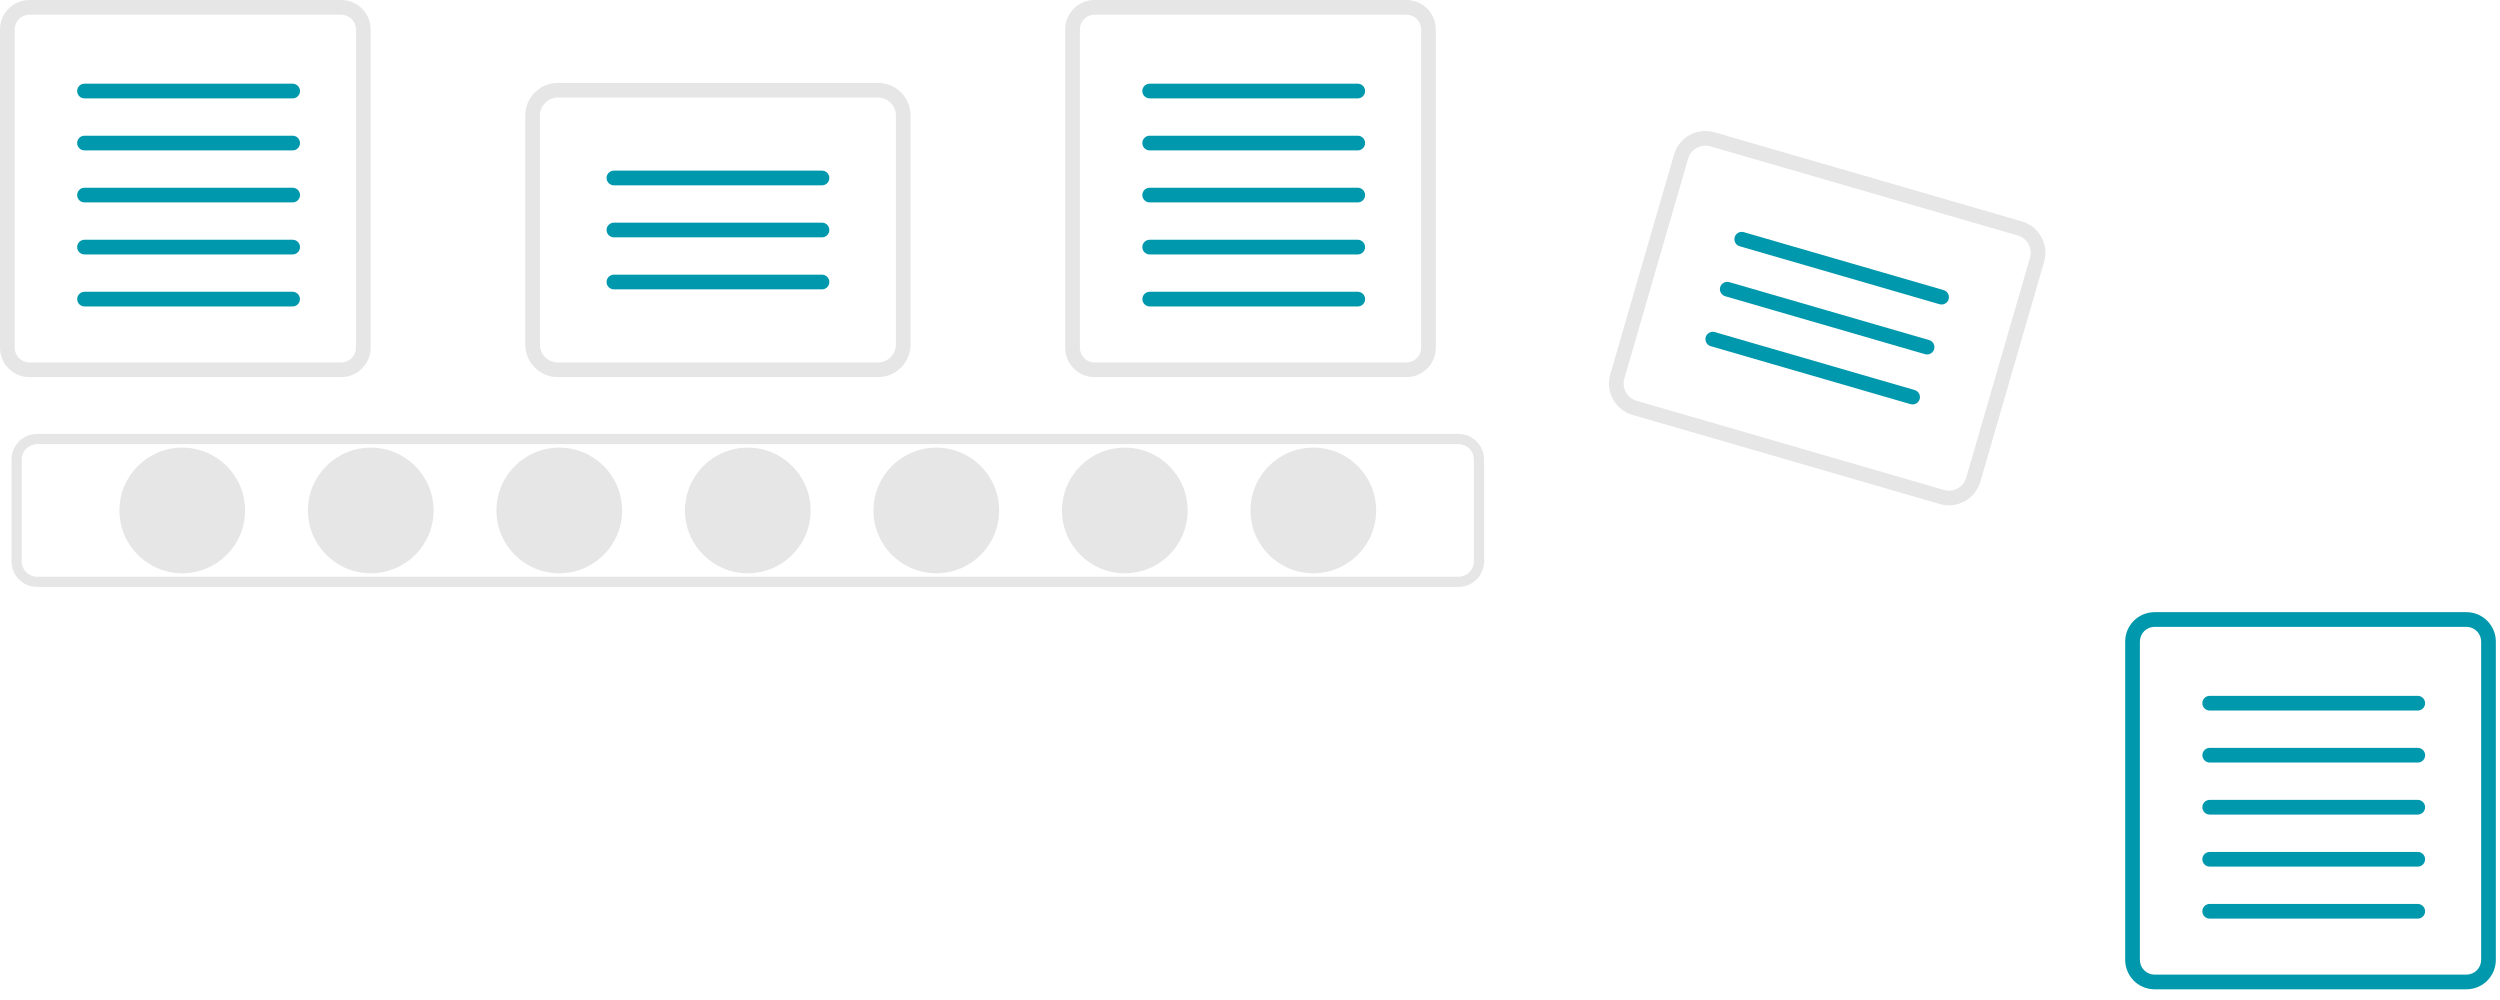 <svg width="215" height="86" viewBox="0 0 215 86" fill="none" xmlns="http://www.w3.org/2000/svg">
<path d="M15.674 49.303C18.659 49.303 21.078 46.883 21.078 43.899C21.078 40.914 18.659 38.495 15.674 38.495C12.69 38.495 10.27 40.914 10.27 43.899C10.27 46.883 12.69 49.303 15.674 49.303Z" fill="#E6E6E6"/>
<path d="M31.886 49.303C34.87 49.303 37.29 46.883 37.29 43.899C37.29 40.914 34.87 38.495 31.886 38.495C28.901 38.495 26.482 40.914 26.482 43.899C26.482 46.883 28.901 49.303 31.886 49.303Z" fill="#E6E6E6"/>
<path d="M48.098 49.303C51.082 49.303 53.502 46.883 53.502 43.899C53.502 40.914 51.082 38.495 48.098 38.495C45.113 38.495 42.694 40.914 42.694 43.899C42.694 46.883 45.113 49.303 48.098 49.303Z" fill="#E6E6E6"/>
<path d="M64.31 49.303C67.294 49.303 69.714 46.883 69.714 43.899C69.714 40.914 67.294 38.495 64.31 38.495C61.325 38.495 58.906 40.914 58.906 43.899C58.906 46.883 61.325 49.303 64.31 49.303Z" fill="#E6E6E6"/>
<path d="M80.521 49.303C83.506 49.303 85.925 46.883 85.925 43.899C85.925 40.914 83.506 38.495 80.521 38.495C77.537 38.495 75.117 40.914 75.117 43.899C75.117 46.883 77.537 49.303 80.521 49.303Z" fill="#E6E6E6"/>
<path d="M96.733 49.303C99.718 49.303 102.137 46.883 102.137 43.899C102.137 40.914 99.718 38.495 96.733 38.495C93.749 38.495 91.329 40.914 91.329 43.899C91.329 46.883 93.749 49.303 96.733 49.303Z" fill="#E6E6E6"/>
<path d="M112.945 49.303C115.929 49.303 118.349 46.883 118.349 43.899C118.349 40.914 115.929 38.495 112.945 38.495C109.96 38.495 107.541 40.914 107.541 43.899C107.541 46.883 109.96 49.303 112.945 49.303Z" fill="#E6E6E6"/>
<path d="M125.432 50.479H3.187C2.604 50.478 2.045 50.246 1.633 49.834C1.22 49.422 0.988 48.863 0.988 48.28V39.517C0.988 38.934 1.22 38.374 1.633 37.962C2.045 37.55 2.604 37.318 3.187 37.317H125.432C126.015 37.318 126.574 37.55 126.987 37.962C127.399 38.374 127.631 38.934 127.631 39.517V48.28C127.631 48.863 127.399 49.422 126.987 49.834C126.574 50.246 126.015 50.478 125.432 50.479ZM3.187 38.197C2.837 38.197 2.502 38.337 2.254 38.584C2.007 38.831 1.868 39.167 1.867 39.517V48.28C1.868 48.63 2.007 48.965 2.254 49.212C2.502 49.46 2.837 49.599 3.187 49.599H125.432C125.782 49.599 126.118 49.46 126.365 49.212C126.612 48.965 126.751 48.63 126.752 48.28V39.517C126.751 39.167 126.612 38.831 126.365 38.584C126.118 38.337 125.782 38.197 125.432 38.197L3.187 38.197Z" fill="#E6E6E6"/>
<path d="M29.348 1.264C29.683 1.264 30.004 1.397 30.241 1.634C30.478 1.871 30.611 2.192 30.612 2.527V29.907C30.611 30.242 30.478 30.564 30.241 30.8C30.004 31.037 29.683 31.171 29.348 31.171H2.527C2.192 31.171 1.871 31.037 1.634 30.8C1.397 30.564 1.264 30.242 1.264 29.907V2.527C1.264 2.192 1.397 1.871 1.634 1.634C1.871 1.397 2.192 1.264 2.527 1.264H29.348V1.264ZM29.348 1.81483e-05H2.527C1.857 1.81483e-05 1.214 0.266 0.74 0.74C0.266 1.214 0 1.857 0 2.527V29.907C0 30.578 0.266 31.22 0.74 31.694C1.214 32.168 1.857 32.434 2.527 32.434H29.348C30.018 32.434 30.661 32.168 31.135 31.694C31.609 31.22 31.875 30.578 31.875 29.907V2.527C31.875 1.857 31.609 1.214 31.135 0.74C30.661 0.266 30.018 1.05147e-06 29.348 0V1.81483e-05Z" fill="#E6E6E6"/>
<path d="M25.165 8.461H7.27C7.187 8.461 7.104 8.445 7.027 8.414C6.95 8.382 6.88 8.336 6.821 8.277C6.762 8.218 6.715 8.149 6.683 8.072C6.651 7.995 6.634 7.912 6.634 7.829C6.634 7.746 6.651 7.663 6.683 7.586C6.715 7.509 6.762 7.44 6.821 7.381C6.88 7.322 6.95 7.276 7.027 7.244C7.104 7.213 7.187 7.197 7.27 7.197H25.165C25.248 7.197 25.331 7.213 25.408 7.244C25.485 7.276 25.555 7.322 25.614 7.381C25.673 7.44 25.72 7.509 25.752 7.586C25.784 7.663 25.8 7.746 25.8 7.829C25.8 7.912 25.784 7.995 25.752 8.072C25.72 8.149 25.673 8.218 25.614 8.277C25.555 8.336 25.485 8.382 25.408 8.414C25.331 8.445 25.248 8.461 25.165 8.461Z" fill="#0098AC"/>
<path d="M25.165 12.934H7.27C7.187 12.935 7.104 12.919 7.027 12.887C6.95 12.856 6.88 12.809 6.821 12.751C6.762 12.692 6.715 12.622 6.683 12.545C6.651 12.468 6.634 12.386 6.634 12.303C6.634 12.219 6.651 12.137 6.683 12.06C6.715 11.983 6.762 11.913 6.821 11.855C6.88 11.796 6.95 11.749 7.027 11.718C7.104 11.686 7.187 11.67 7.27 11.671H25.165C25.248 11.67 25.331 11.686 25.408 11.718C25.485 11.749 25.555 11.796 25.614 11.855C25.673 11.913 25.72 11.983 25.752 12.06C25.784 12.137 25.8 12.219 25.8 12.303C25.8 12.386 25.784 12.468 25.752 12.545C25.72 12.622 25.673 12.692 25.614 12.751C25.555 12.809 25.485 12.856 25.408 12.887C25.331 12.919 25.248 12.935 25.165 12.934Z" fill="#0098AC"/>
<path d="M25.165 17.408H7.27C7.187 17.409 7.104 17.393 7.027 17.361C6.95 17.33 6.88 17.283 6.821 17.224C6.762 17.166 6.715 17.096 6.683 17.019C6.651 16.942 6.634 16.86 6.634 16.776C6.634 16.693 6.651 16.61 6.683 16.534C6.715 16.457 6.762 16.387 6.821 16.328C6.88 16.27 6.95 16.223 7.027 16.192C7.104 16.16 7.187 16.144 7.27 16.145H25.165C25.248 16.144 25.331 16.16 25.408 16.192C25.485 16.223 25.555 16.27 25.614 16.328C25.673 16.387 25.72 16.457 25.752 16.534C25.784 16.61 25.8 16.693 25.8 16.776C25.8 16.86 25.784 16.942 25.752 17.019C25.72 17.096 25.673 17.166 25.614 17.224C25.555 17.283 25.485 17.33 25.408 17.361C25.331 17.393 25.248 17.409 25.165 17.408Z" fill="#0098AC"/>
<path d="M25.165 21.882H7.27C7.187 21.883 7.104 21.867 7.027 21.835C6.95 21.804 6.88 21.757 6.821 21.698C6.762 21.64 6.715 21.57 6.683 21.493C6.651 21.416 6.634 21.334 6.634 21.25C6.634 21.167 6.651 21.085 6.683 21.008C6.715 20.931 6.762 20.861 6.821 20.802C6.88 20.744 6.95 20.697 7.027 20.666C7.104 20.634 7.187 20.618 7.27 20.619H25.165C25.248 20.618 25.331 20.634 25.408 20.666C25.485 20.697 25.555 20.744 25.614 20.802C25.673 20.861 25.72 20.931 25.752 21.008C25.784 21.085 25.8 21.167 25.8 21.25C25.8 21.334 25.784 21.416 25.752 21.493C25.72 21.57 25.673 21.64 25.614 21.698C25.555 21.757 25.485 21.804 25.408 21.835C25.331 21.867 25.248 21.883 25.165 21.882Z" fill="#0098AC"/>
<path d="M25.165 26.355H7.27C7.102 26.355 6.942 26.289 6.823 26.17C6.705 26.052 6.638 25.891 6.638 25.724C6.638 25.556 6.705 25.395 6.823 25.277C6.942 25.158 7.102 25.092 7.27 25.092H25.165C25.332 25.092 25.493 25.158 25.611 25.277C25.73 25.395 25.796 25.556 25.796 25.724C25.796 25.891 25.73 26.052 25.611 26.17C25.493 26.289 25.332 26.355 25.165 26.355Z" fill="#0098AC"/>
<path d="M120.954 1.264C121.289 1.264 121.61 1.397 121.847 1.634C122.084 1.871 122.217 2.192 122.217 2.527V29.907C122.217 30.242 122.084 30.564 121.847 30.8C121.61 31.037 121.289 31.171 120.954 31.171H94.133C93.798 31.171 93.477 31.037 93.24 30.8C93.003 30.564 92.87 30.242 92.869 29.907V2.527C92.87 2.192 93.003 1.871 93.24 1.634C93.477 1.397 93.798 1.264 94.133 1.264H120.954V1.264ZM120.954 1.81483e-05H94.133C93.463 1.81483e-05 92.82 0.266 92.346 0.74C91.872 1.214 91.606 1.857 91.606 2.527V29.907C91.606 30.578 91.872 31.22 92.346 31.694C92.82 32.168 93.463 32.434 94.133 32.434H120.954C121.624 32.434 122.267 32.168 122.741 31.694C123.215 31.22 123.481 30.578 123.481 29.907V2.527C123.481 1.857 123.215 1.214 122.741 0.74C122.267 0.266 121.624 0 120.954 0V1.81483e-05Z" fill="#E6E6E6"/>
<path d="M116.77 8.461H98.876C98.792 8.461 98.71 8.445 98.632 8.414C98.555 8.382 98.485 8.336 98.426 8.277C98.367 8.218 98.32 8.149 98.288 8.072C98.256 7.995 98.24 7.912 98.24 7.829C98.24 7.746 98.256 7.663 98.288 7.586C98.32 7.509 98.367 7.44 98.426 7.381C98.485 7.322 98.555 7.276 98.632 7.244C98.71 7.213 98.792 7.197 98.876 7.197H116.77C116.937 7.198 117.097 7.265 117.215 7.384C117.332 7.502 117.398 7.662 117.398 7.829C117.398 7.996 117.332 8.156 117.215 8.274C117.097 8.393 116.937 8.46 116.77 8.461H116.77Z" fill="#0098AC"/>
<path d="M116.77 12.934H98.876C98.792 12.935 98.71 12.919 98.632 12.887C98.555 12.856 98.485 12.809 98.426 12.751C98.367 12.692 98.32 12.622 98.288 12.545C98.256 12.468 98.24 12.386 98.24 12.303C98.24 12.219 98.256 12.137 98.288 12.06C98.32 11.983 98.367 11.913 98.426 11.855C98.485 11.796 98.555 11.749 98.632 11.718C98.71 11.686 98.792 11.67 98.876 11.671H116.77C116.937 11.672 117.097 11.739 117.215 11.857C117.332 11.976 117.398 12.136 117.398 12.303C117.398 12.47 117.332 12.63 117.215 12.748C117.097 12.866 116.937 12.933 116.77 12.934H116.77Z" fill="#0098AC"/>
<path d="M116.77 17.408H98.876C98.792 17.409 98.71 17.393 98.632 17.361C98.555 17.33 98.485 17.283 98.426 17.224C98.367 17.166 98.32 17.096 98.288 17.019C98.256 16.942 98.24 16.86 98.24 16.776C98.24 16.693 98.256 16.61 98.288 16.534C98.32 16.457 98.367 16.387 98.426 16.328C98.485 16.27 98.555 16.223 98.632 16.192C98.71 16.16 98.792 16.144 98.876 16.145H116.77C116.937 16.146 117.097 16.213 117.215 16.331C117.332 16.449 117.398 16.609 117.398 16.776C117.398 16.943 117.332 17.103 117.215 17.222C117.097 17.34 116.937 17.407 116.77 17.408H116.77Z" fill="#0098AC"/>
<path d="M116.77 21.882H98.876C98.792 21.883 98.71 21.867 98.632 21.835C98.555 21.804 98.485 21.757 98.426 21.698C98.367 21.64 98.32 21.57 98.288 21.493C98.256 21.416 98.24 21.334 98.24 21.25C98.24 21.167 98.256 21.085 98.288 21.008C98.32 20.931 98.367 20.861 98.426 20.802C98.485 20.744 98.555 20.697 98.632 20.666C98.71 20.634 98.792 20.618 98.876 20.619H116.77C116.937 20.62 117.097 20.687 117.215 20.805C117.332 20.923 117.398 21.084 117.398 21.25C117.398 21.417 117.332 21.577 117.215 21.696C117.097 21.814 116.937 21.881 116.77 21.882H116.77Z" fill="#0098AC"/>
<path d="M116.77 26.355H98.876C98.708 26.355 98.547 26.289 98.429 26.17C98.31 26.052 98.244 25.891 98.244 25.724C98.244 25.556 98.31 25.395 98.429 25.277C98.547 25.158 98.708 25.092 98.876 25.092H116.77C116.938 25.092 117.099 25.158 117.217 25.277C117.336 25.395 117.402 25.556 117.402 25.724C117.402 25.891 117.336 26.052 117.217 26.17C117.099 26.289 116.938 26.355 116.77 26.355H116.77Z" fill="#0098AC"/>
<path d="M212.115 53.91C212.45 53.91 212.771 54.043 213.008 54.28C213.244 54.517 213.378 54.838 213.378 55.173V82.553C213.378 82.888 213.244 83.21 213.008 83.446C212.771 83.683 212.45 83.816 212.115 83.817H185.293C184.958 83.816 184.637 83.683 184.4 83.446C184.164 83.21 184.03 82.888 184.03 82.553V55.173C184.03 54.838 184.164 54.517 184.4 54.28C184.637 54.043 184.958 53.91 185.293 53.91H212.115V53.91ZM212.115 52.646H185.293C184.623 52.646 183.98 52.912 183.507 53.386C183.033 53.86 182.766 54.503 182.766 55.173V82.553C182.766 83.224 183.033 83.866 183.507 84.34C183.98 84.814 184.623 85.08 185.293 85.08H212.115C212.785 85.08 213.428 84.814 213.901 84.34C214.375 83.866 214.642 83.224 214.642 82.553V55.173C214.642 54.503 214.375 53.86 213.901 53.386C213.428 52.912 212.785 52.646 212.115 52.646V52.646Z" fill="#0098AC"/>
<path d="M207.931 61.106H190.036C189.953 61.107 189.87 61.091 189.793 61.059C189.716 61.028 189.646 60.981 189.587 60.923C189.528 60.864 189.481 60.794 189.449 60.717C189.417 60.64 189.401 60.558 189.401 60.474C189.401 60.391 189.417 60.309 189.449 60.232C189.481 60.155 189.528 60.085 189.587 60.026C189.646 59.968 189.716 59.921 189.793 59.89C189.87 59.858 189.953 59.842 190.036 59.843H207.931C208.098 59.844 208.258 59.911 208.375 60.029C208.493 60.148 208.559 60.308 208.559 60.474C208.559 60.641 208.493 60.801 208.375 60.92C208.258 61.038 208.098 61.105 207.931 61.106Z" fill="#0098AC"/>
<path d="M207.931 65.58H190.036C189.869 65.58 189.708 65.513 189.59 65.395C189.471 65.276 189.405 65.116 189.405 64.948C189.405 64.781 189.471 64.62 189.59 64.501C189.708 64.383 189.869 64.316 190.036 64.316H207.931C208.099 64.316 208.259 64.383 208.378 64.501C208.496 64.62 208.563 64.781 208.563 64.948C208.563 65.116 208.496 65.276 208.378 65.395C208.259 65.513 208.099 65.58 207.931 65.58Z" fill="#0098AC"/>
<path d="M207.931 70.053H190.036C189.953 70.054 189.871 70.038 189.794 70.006C189.716 69.975 189.646 69.928 189.587 69.87C189.528 69.811 189.482 69.741 189.45 69.664C189.418 69.587 189.401 69.505 189.401 69.422C189.401 69.339 189.418 69.256 189.45 69.179C189.482 69.102 189.528 69.033 189.587 68.974C189.646 68.915 189.716 68.869 189.794 68.837C189.871 68.806 189.953 68.79 190.036 68.79H207.931C208.098 68.791 208.258 68.858 208.375 68.976C208.493 69.095 208.559 69.255 208.559 69.422C208.559 69.589 208.493 69.749 208.375 69.867C208.258 69.986 208.098 70.052 207.931 70.053Z" fill="#0098AC"/>
<path d="M207.931 74.528H190.036C189.953 74.529 189.87 74.513 189.793 74.481C189.716 74.45 189.646 74.403 189.587 74.344C189.528 74.286 189.481 74.216 189.449 74.139C189.417 74.062 189.401 73.98 189.401 73.896C189.401 73.813 189.417 73.731 189.449 73.654C189.481 73.577 189.528 73.507 189.587 73.448C189.646 73.39 189.716 73.343 189.793 73.312C189.87 73.28 189.953 73.264 190.036 73.265H207.931C208.098 73.266 208.258 73.333 208.375 73.451C208.493 73.569 208.559 73.73 208.559 73.896C208.559 74.063 208.493 74.223 208.375 74.342C208.258 74.46 208.098 74.527 207.931 74.528Z" fill="#0098AC"/>
<path d="M207.931 79.002H190.036C189.953 79.002 189.87 78.986 189.793 78.955C189.716 78.923 189.646 78.877 189.587 78.818C189.528 78.759 189.481 78.69 189.449 78.613C189.417 78.536 189.401 78.453 189.401 78.37C189.401 78.287 189.417 78.204 189.449 78.127C189.481 78.05 189.528 77.981 189.587 77.922C189.646 77.863 189.716 77.817 189.793 77.785C189.87 77.754 189.953 77.738 190.036 77.738H207.931C208.098 77.739 208.258 77.806 208.375 77.925C208.493 78.043 208.559 78.203 208.559 78.37C208.559 78.537 208.493 78.697 208.375 78.815C208.258 78.934 208.098 79.001 207.931 79.002Z" fill="#0098AC"/>
<path d="M75.502 32.435H47.979C47.234 32.434 46.521 32.138 45.995 31.611C45.468 31.085 45.172 30.372 45.171 29.627V9.933C45.172 9.188 45.468 8.475 45.994 7.948C46.521 7.422 47.234 7.126 47.979 7.125H75.502C76.246 7.126 76.96 7.422 77.487 7.948C78.013 8.475 78.309 9.188 78.31 9.933V29.627C78.309 30.372 78.013 31.085 77.486 31.612C76.96 32.138 76.246 32.434 75.502 32.435ZM47.979 8.389C47.569 8.389 47.177 8.552 46.887 8.841C46.598 9.131 46.435 9.523 46.435 9.933V29.627C46.435 30.037 46.598 30.429 46.887 30.718C47.177 31.008 47.569 31.171 47.979 31.171H75.502C75.911 31.171 76.304 31.008 76.593 30.718C76.883 30.429 77.046 30.037 77.046 29.627V9.933C77.046 9.523 76.883 9.131 76.593 8.841C76.304 8.552 75.911 8.389 75.502 8.389H47.979Z" fill="#E6E6E6"/>
<path d="M70.688 15.937H52.793C52.626 15.936 52.467 15.869 52.349 15.751C52.231 15.633 52.165 15.473 52.165 15.306C52.165 15.139 52.231 14.979 52.349 14.86C52.467 14.742 52.626 14.675 52.793 14.674H70.688C70.771 14.673 70.854 14.689 70.931 14.721C71.008 14.752 71.078 14.799 71.137 14.857C71.196 14.916 71.243 14.986 71.275 15.063C71.307 15.14 71.323 15.222 71.323 15.306C71.323 15.389 71.307 15.471 71.275 15.548C71.243 15.625 71.196 15.695 71.137 15.754C71.078 15.812 71.008 15.859 70.931 15.89C70.854 15.922 70.771 15.938 70.688 15.937Z" fill="#0098AC"/>
<path d="M70.688 20.411H52.793C52.626 20.41 52.467 20.343 52.349 20.225C52.231 20.106 52.165 19.946 52.165 19.779C52.165 19.612 52.231 19.452 52.349 19.334C52.467 19.215 52.626 19.148 52.793 19.148H70.688C70.771 19.147 70.854 19.163 70.931 19.194C71.008 19.226 71.078 19.272 71.137 19.331C71.196 19.39 71.243 19.46 71.275 19.537C71.307 19.613 71.323 19.696 71.323 19.779C71.323 19.863 71.307 19.945 71.275 20.022C71.243 20.099 71.196 20.169 71.137 20.227C71.078 20.286 71.008 20.332 70.931 20.364C70.854 20.395 70.771 20.412 70.688 20.411Z" fill="#0098AC"/>
<path d="M70.688 24.885H52.793C52.626 24.884 52.467 24.817 52.349 24.699C52.231 24.58 52.165 24.42 52.165 24.253C52.165 24.087 52.231 23.926 52.349 23.808C52.467 23.69 52.626 23.623 52.793 23.622H70.688C70.771 23.621 70.854 23.637 70.931 23.669C71.008 23.7 71.078 23.747 71.137 23.805C71.196 23.864 71.243 23.934 71.275 24.011C71.307 24.088 71.323 24.17 71.323 24.253C71.323 24.337 71.307 24.419 71.275 24.496C71.243 24.573 71.196 24.643 71.137 24.701C71.078 24.76 71.008 24.807 70.931 24.838C70.854 24.87 70.771 24.886 70.688 24.885Z" fill="#0098AC"/>
<path d="M166.829 43.348L140.395 35.682C139.68 35.474 139.077 34.99 138.718 34.338C138.359 33.686 138.274 32.919 138.48 32.203L143.966 13.288C144.174 12.573 144.657 11.971 145.309 11.612C145.961 11.253 146.729 11.167 147.444 11.373L173.878 19.039C174.593 19.248 175.196 19.731 175.555 20.383C175.914 21.035 176 21.803 175.793 22.518L170.308 41.433C170.099 42.148 169.616 42.751 168.964 43.11C168.312 43.469 167.544 43.554 166.829 43.348ZM147.092 12.587C146.699 12.473 146.277 12.521 145.918 12.718C145.559 12.915 145.294 13.247 145.179 13.64L139.694 32.555C139.58 32.949 139.627 33.371 139.825 33.729C140.022 34.088 140.354 34.354 140.747 34.468L167.181 42.134C167.574 42.248 167.997 42.201 168.355 42.003C168.714 41.806 168.98 41.474 169.094 41.081L174.58 22.166C174.693 21.773 174.646 21.351 174.449 20.992C174.251 20.633 173.92 20.367 173.526 20.253L147.092 12.587Z" fill="#E6E6E6"/>
<path d="M166.8 26.163L149.613 21.179C149.453 21.132 149.317 21.023 149.237 20.876C149.156 20.73 149.137 20.557 149.184 20.396C149.23 20.235 149.339 20.1 149.485 20.019C149.632 19.938 149.805 19.919 149.965 19.965L167.152 24.949C167.313 24.996 167.449 25.105 167.53 25.251C167.61 25.398 167.63 25.571 167.583 25.732C167.536 25.893 167.428 26.029 167.281 26.11C167.134 26.19 166.961 26.209 166.8 26.163H166.8Z" fill="#0098AC"/>
<path d="M165.554 30.46L148.367 25.476C148.288 25.453 148.213 25.414 148.149 25.362C148.084 25.311 148.03 25.246 147.99 25.174C147.95 25.101 147.925 25.021 147.915 24.939C147.906 24.856 147.913 24.773 147.937 24.693C147.96 24.613 147.998 24.539 148.05 24.474C148.102 24.41 148.166 24.356 148.239 24.316C148.311 24.276 148.391 24.25 148.474 24.241C148.556 24.232 148.64 24.239 148.719 24.262L165.906 29.247C166.067 29.293 166.202 29.402 166.283 29.549C166.363 29.695 166.382 29.868 166.336 30.029C166.289 30.19 166.181 30.325 166.034 30.406C165.887 30.487 165.715 30.506 165.554 30.46Z" fill="#0098AC"/>
<path d="M164.308 34.757L147.121 29.772C146.961 29.725 146.825 29.617 146.745 29.47C146.664 29.323 146.645 29.151 146.692 28.99C146.738 28.829 146.847 28.694 146.993 28.613C147.14 28.532 147.312 28.512 147.473 28.559L164.66 33.543C164.821 33.59 164.957 33.698 165.037 33.845C165.118 33.992 165.137 34.165 165.091 34.326C165.044 34.487 164.935 34.622 164.789 34.703C164.642 34.784 164.469 34.803 164.308 34.757Z" fill="#0098AC"/>
</svg>
